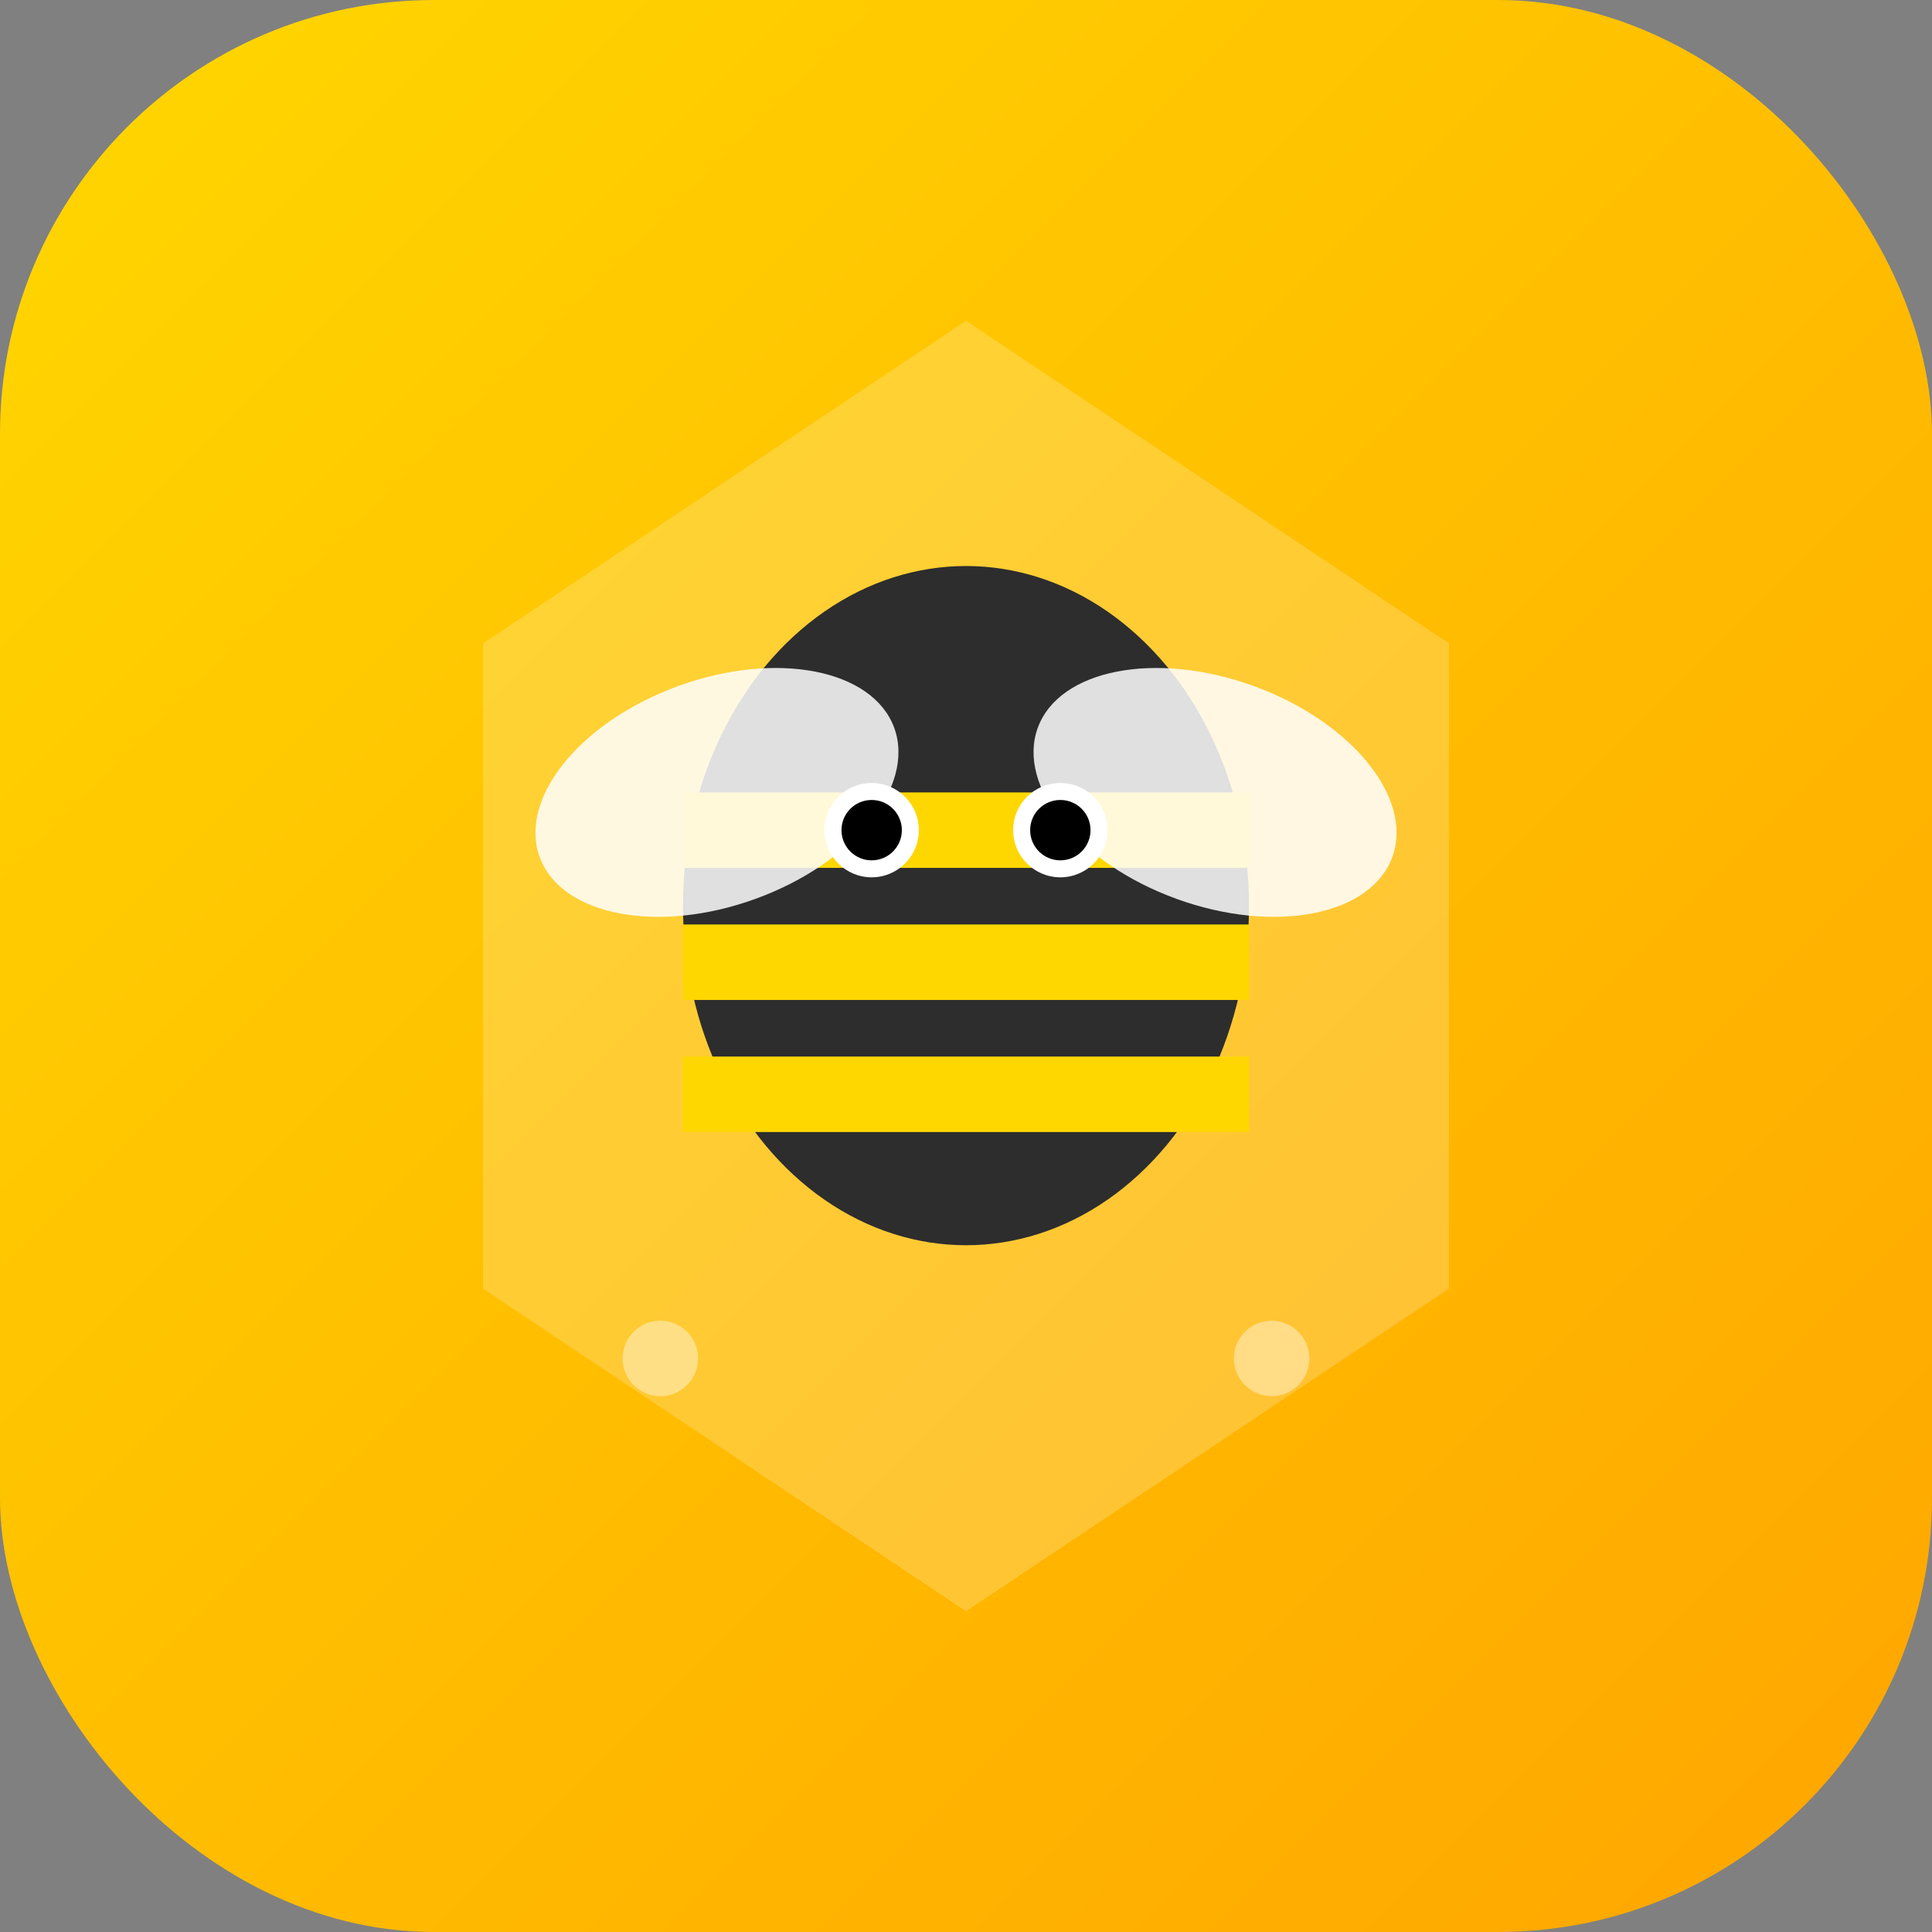 <svg width="1024" height="1024" viewBox="0 0 1024 1024" xmlns="http://www.w3.org/2000/svg">
  <rect x="0" y="0" width="1024" height="1024" fill="#808080" stroke="none"/>
  <!-- HabitHive App Icon -->
  <rect width="1024" height="1024" rx="230" fill="url(#gradient)"/>

  <defs>
    <linearGradient id="gradient" x1="0%" y1="0%" x2="100%" y2="100%">
      <stop offset="0%" style="stop-color:#FFD700" />
      <stop offset="100%" style="stop-color:#FFA500" />
    </linearGradient>
  </defs>

  <!-- Hexagon -->
  <path d="M256 341 L256 683 L512 854 L768 683 L768 341 L512 170 Z"
        fill="rgba(255,255,255,0.2)" />

  <!-- Bee Body -->
  <ellipse cx="512" cy="480" rx="150" ry="180" fill="#2D2D2D"/>

  <!-- Stripes -->
  <rect x="362" y="420" width="300" height="40" fill="#FFD700"/>
  <rect x="362" y="490" width="300" height="40" fill="#FFD700"/>
  <rect x="362" y="560" width="300" height="40" fill="#FFD700"/>

  <!-- Wings -->
  <ellipse cx="380" cy="420" rx="100" ry="60" fill="rgba(255,255,255,0.85)" transform="rotate(-20 380 420)"/>
  <ellipse cx="644" cy="420" rx="100" ry="60" fill="rgba(255,255,255,0.85)" transform="rotate(20 644 420)"/>

  <!-- Eyes -->
  <circle cx="462" cy="440" r="25" fill="white"/>
  <circle cx="562" cy="440" r="25" fill="white"/>
  <circle cx="462" cy="440" r="16" fill="black"/>
  <circle cx="562" cy="440" r="16" fill="black"/>

  <!-- Honey Drops -->
  <circle cx="350" cy="720" r="20" fill="rgba(255,255,255,0.4)"/>
  <circle cx="674" cy="720" r="20" fill="rgba(255,255,255,0.4)"/>
</svg>